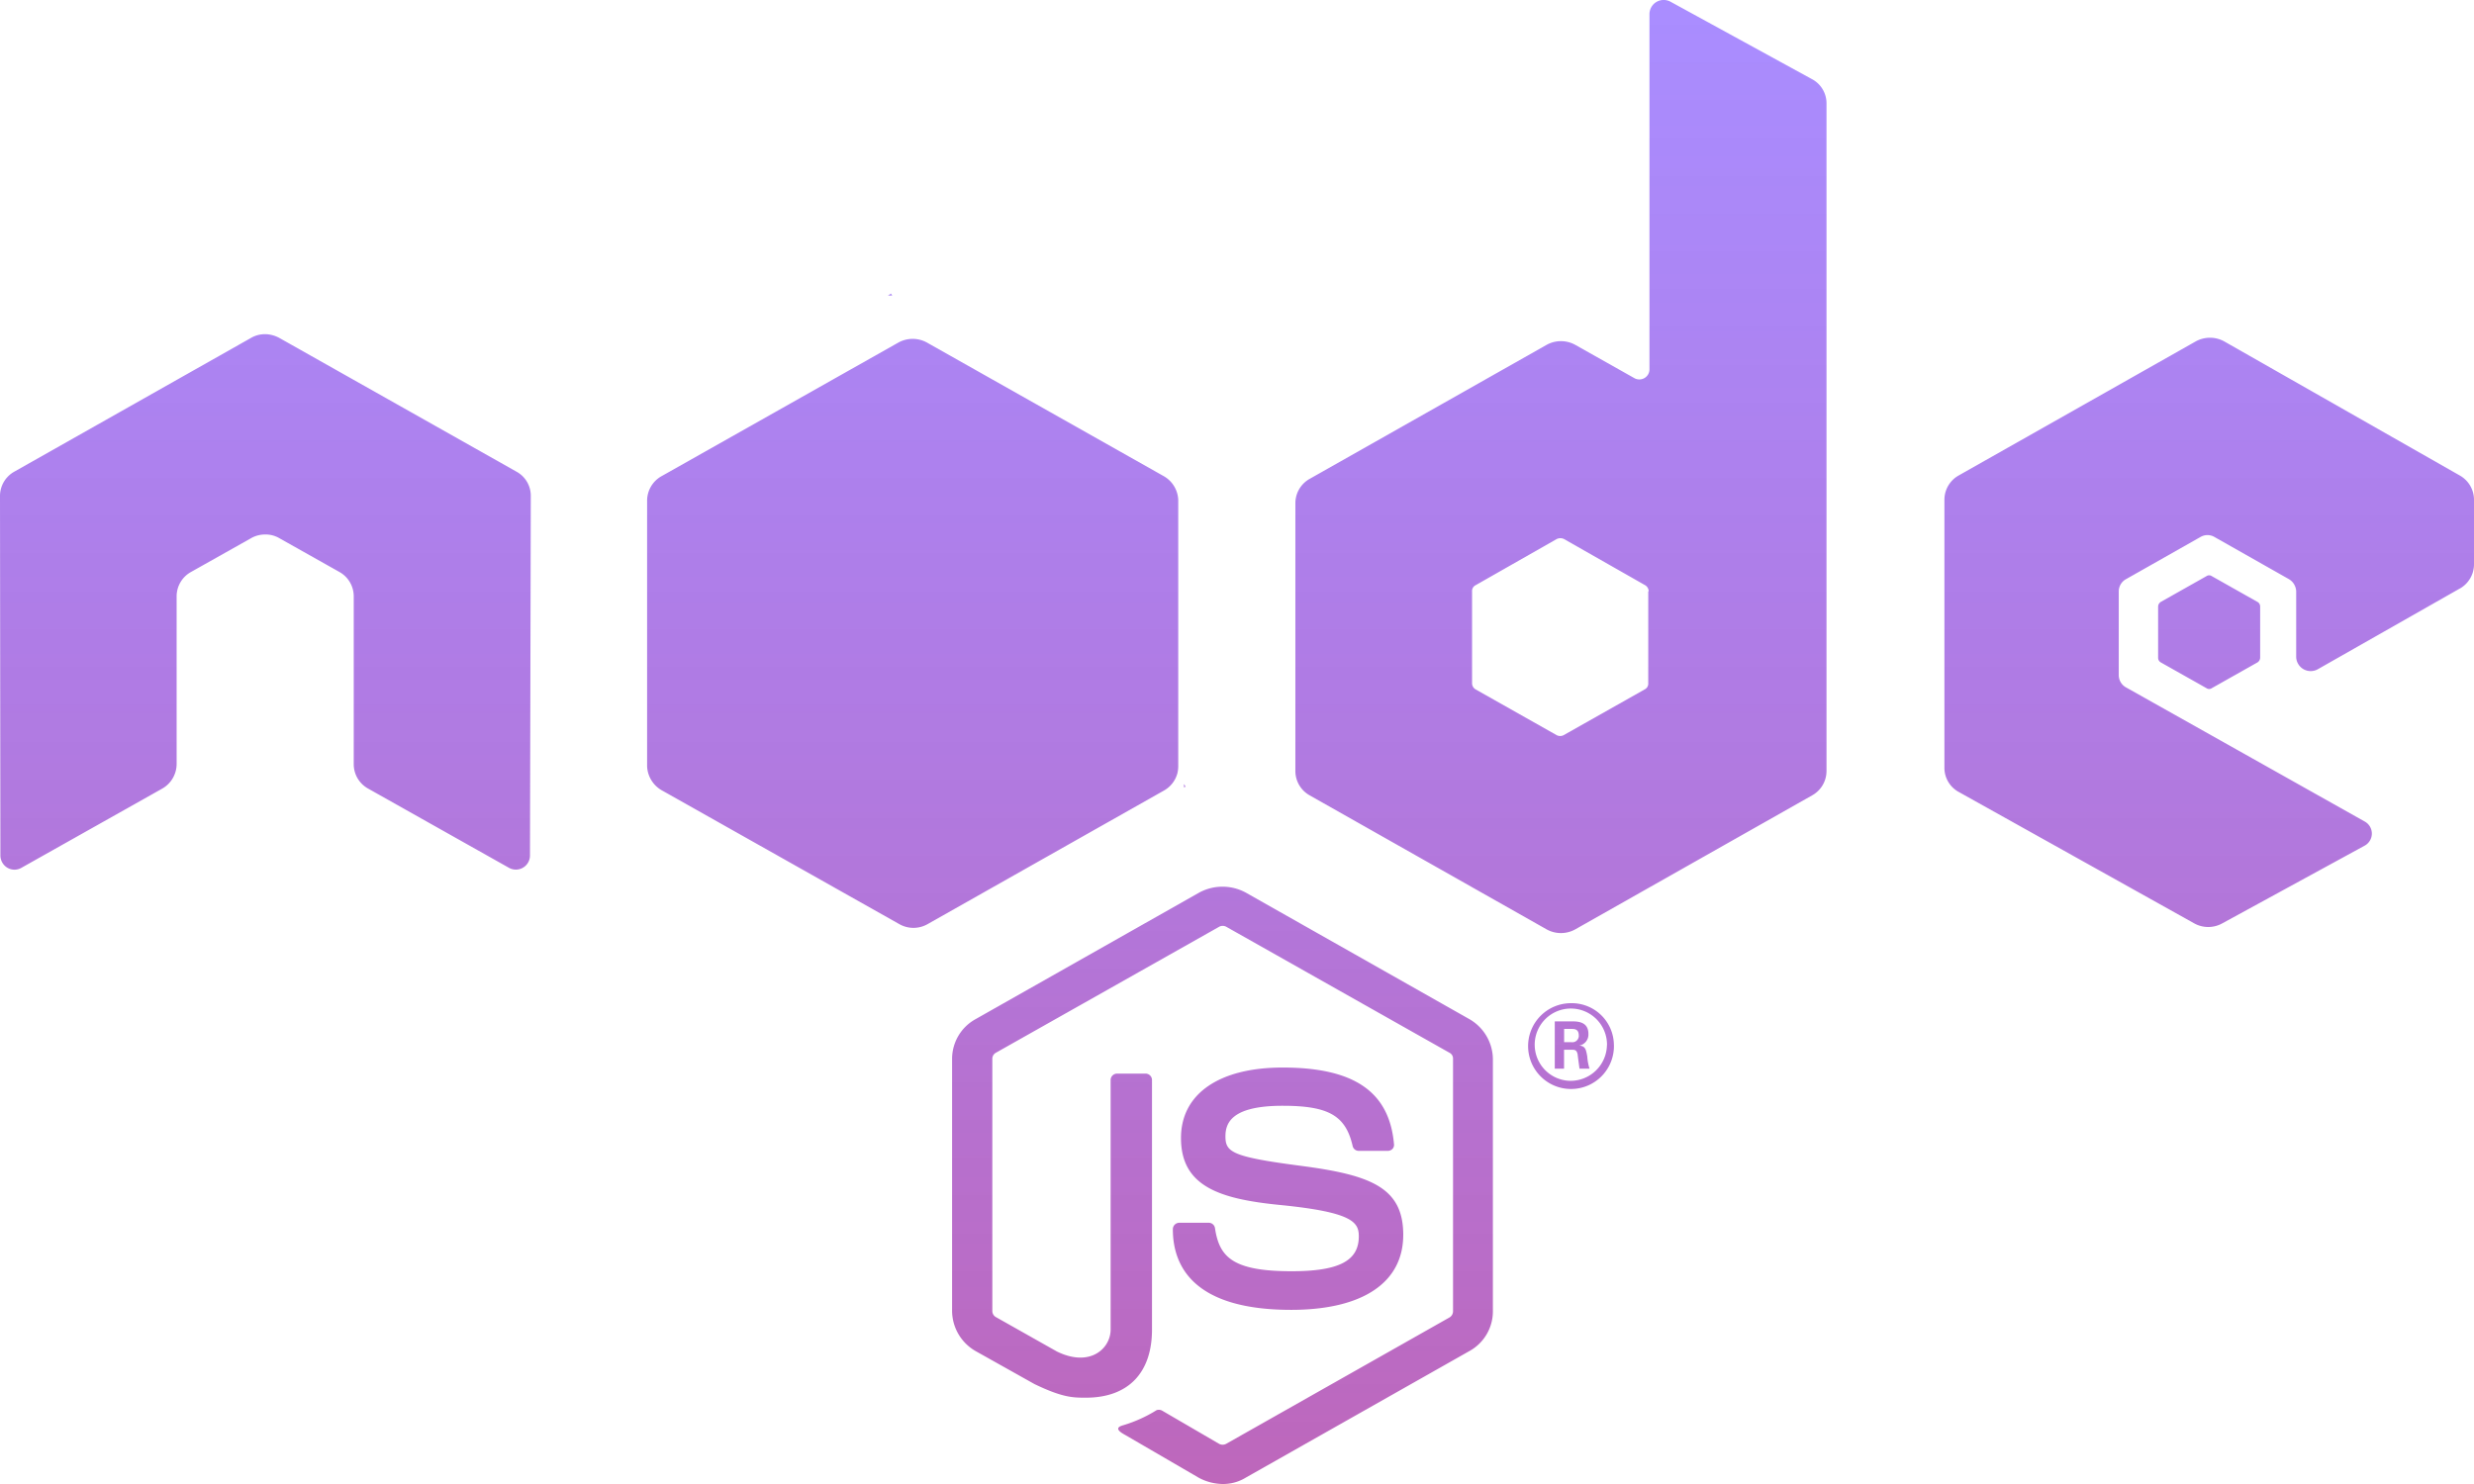 <svg xmlns="http://www.w3.org/2000/svg" xmlns:xlink="http://www.w3.org/1999/xlink" width="250" height="150" viewBox="0 0 250 150"><defs><linearGradient id="a" x1="0.5" x2="0.5" y2="1" gradientUnits="objectBoundingBox"><stop offset="0" stop-color="#4000ff" stop-opacity="0.447"/><stop offset="1" stop-color="#92028e" stop-opacity="0.6"/></linearGradient></defs><path d="M123.555,154.22a5.245,5.245,0,0,1-2.383-.612l-7.5-4.362c-1.133-.612-.586-.842-.2-.957a13.814,13.814,0,0,0,3.4-1.531.685.685,0,0,1,.547.038l5.781,3.367a.761.761,0,0,0,.7,0l22.578-12.781a.722.722,0,0,0,.352-.612V111.246a.647.647,0,0,0-.352-.612L123.906,97.891a.76.76,0,0,0-.7,0l-22.578,12.743a.687.687,0,0,0-.352.612V136.77a.709.709,0,0,0,.352.574l6.172,3.482c3.359,1.645,5.43-.306,5.43-2.219V113.389a.652.652,0,0,1,.664-.651h2.852a.652.652,0,0,1,.664.651v25.218c0,4.4-2.422,6.888-6.68,6.888-1.289,0-2.344,0-5.2-1.378l-5.938-3.329a4.71,4.71,0,0,1-2.383-4.018V111.246a4.583,4.583,0,0,1,2.383-4.018l22.578-12.781a4.935,4.935,0,0,1,4.727,0l22.578,12.781a4.71,4.71,0,0,1,2.383,4.018V136.77a4.583,4.583,0,0,1-2.383,4.018L125.9,153.569a4.391,4.391,0,0,1-2.344.651ZM141.8,129.04c0-4.783-3.281-6.046-10.234-6.965-7.031-.918-7.734-1.378-7.734-2.985,0-1.339.586-3.1,5.781-3.1,4.648,0,6.367.995,7.07,4.056a.624.624,0,0,0,.625.5h2.93a.654.654,0,0,0,.469-.191.6.6,0,0,0,.156-.5c-.469-5.281-4.023-7.73-11.25-7.73-6.445,0-10.273,2.679-10.273,7.118,0,4.86,3.828,6.161,10,6.773,7.383.727,7.969,1.76,7.969,3.176,0,2.487-2.031,3.521-6.8,3.521-5.977,0-7.3-1.454-7.734-4.362a.639.639,0,0,0-.664-.536h-2.93a.652.652,0,0,0-.664.651c0,3.712,2.07,8.151,11.953,8.151,7.227,0,11.328-2.755,11.328-7.577Zm21.289-19.172a4.337,4.337,0,1,1-4.336-4.248A4.259,4.259,0,0,1,163.086,109.869Zm-.7,0a3.653,3.653,0,1,0-3.672,3.6A3.681,3.681,0,0,0,162.383,109.869Zm-1.758,2.373h-1.016c-.039-.23-.2-1.454-.2-1.492-.078-.268-.156-.421-.508-.421h-.859v1.913h-.937v-4.783h1.68c.586,0,1.719,0,1.719,1.263a1.129,1.129,0,0,1-.938,1.186c.664.038.7.459.82,1.071a5.236,5.236,0,0,0,.234,1.263Zm-1.094-3.367c0-.651-.469-.651-.7-.651h-.781v1.339h.742a.652.652,0,0,0,.742-.689Zm-105.9-54.53a2.773,2.773,0,0,0-1.445-2.449L28.242,38.386A3.137,3.137,0,0,0,26.914,38H26.68a2.794,2.794,0,0,0-1.328.383L1.445,51.895A2.818,2.818,0,0,0,0,54.344L.039,90.7a1.456,1.456,0,0,0,.7,1.225,1.4,1.4,0,0,0,1.445,0l14.219-8a2.865,2.865,0,0,0,1.445-2.449V64.484A2.818,2.818,0,0,1,19.3,62.035l6.055-3.406a2.82,2.82,0,0,1,1.445-.383,2.723,2.723,0,0,1,1.445.383L34.3,62.035a2.818,2.818,0,0,1,1.445,2.449v16.99a2.818,2.818,0,0,0,1.445,2.449l14.219,8A1.426,1.426,0,0,0,53.555,90.7ZM184.57,14.661v67.5a2.818,2.818,0,0,1-1.445,2.449L159.18,98.159a2.986,2.986,0,0,1-2.891,0L132.344,84.613a2.818,2.818,0,0,1-1.445-2.449V55.071a2.818,2.818,0,0,1,1.445-2.449l23.945-13.546a2.986,2.986,0,0,1,2.891,0l5.977,3.367a1.024,1.024,0,0,0,1.523-.842V5.63a1.437,1.437,0,0,1,2.148-1.225l14.258,7.806a2.765,2.765,0,0,1,1.484,2.449ZM166.6,63.987a.722.722,0,0,0-.352-.612l-8.2-4.669a.843.843,0,0,0-.742,0l-8.2,4.669a.647.647,0,0,0-.352.612v9.3a.722.722,0,0,0,.352.612l8.2,4.63a.76.76,0,0,0,.7,0l8.2-4.63a.647.647,0,0,0,.352-.612v-9.3Zm81.953-.268A2.818,2.818,0,0,0,250,61.27V54.726a2.818,2.818,0,0,0-1.445-2.449L224.766,38.731a2.986,2.986,0,0,0-2.891,0L197.93,52.277a2.818,2.818,0,0,0-1.445,2.449V81.819a2.773,2.773,0,0,0,1.445,2.449l23.789,13.279a2.911,2.911,0,0,0,2.852,0L238.945,89.7a1.39,1.39,0,0,0,0-2.449l-24.1-13.546a1.411,1.411,0,0,1-.742-1.225v-8.5a1.411,1.411,0,0,1,.742-1.225l7.5-4.248a1.4,1.4,0,0,1,1.445,0l7.5,4.248a1.5,1.5,0,0,1,.742,1.225v6.658a1.467,1.467,0,0,0,2.188,1.225l14.336-8.151Zm-30.2,1.339a.581.581,0,0,0-.273.459v5.2a.529.529,0,0,0,.273.459l4.609,2.6a.477.477,0,0,0,.547,0l4.609-2.6a.581.581,0,0,0,.273-.459v-5.2a.529.529,0,0,0-.273-.459l-4.609-2.6a.477.477,0,0,0-.547,0ZM119.063,81.7V54.765a2.9,2.9,0,0,0-1.523-2.449L93.672,38.846a2.984,2.984,0,0,0-2.891,0L66.914,52.315a2.847,2.847,0,0,0-1.523,2.449V81.7a2.946,2.946,0,0,0,1.563,2.449l23.906,13.47a2.889,2.889,0,0,0,2.891,0l23.828-13.47a2.852,2.852,0,0,0,1.406-1.8,3.306,3.306,0,0,0,.078-.651Zm-29.023-47.8-.312.191h.43ZM119.8,83.732l-.156-.268v.344Z" transform="translate(0 -4.22)" fill="url(#a)"/></svg>